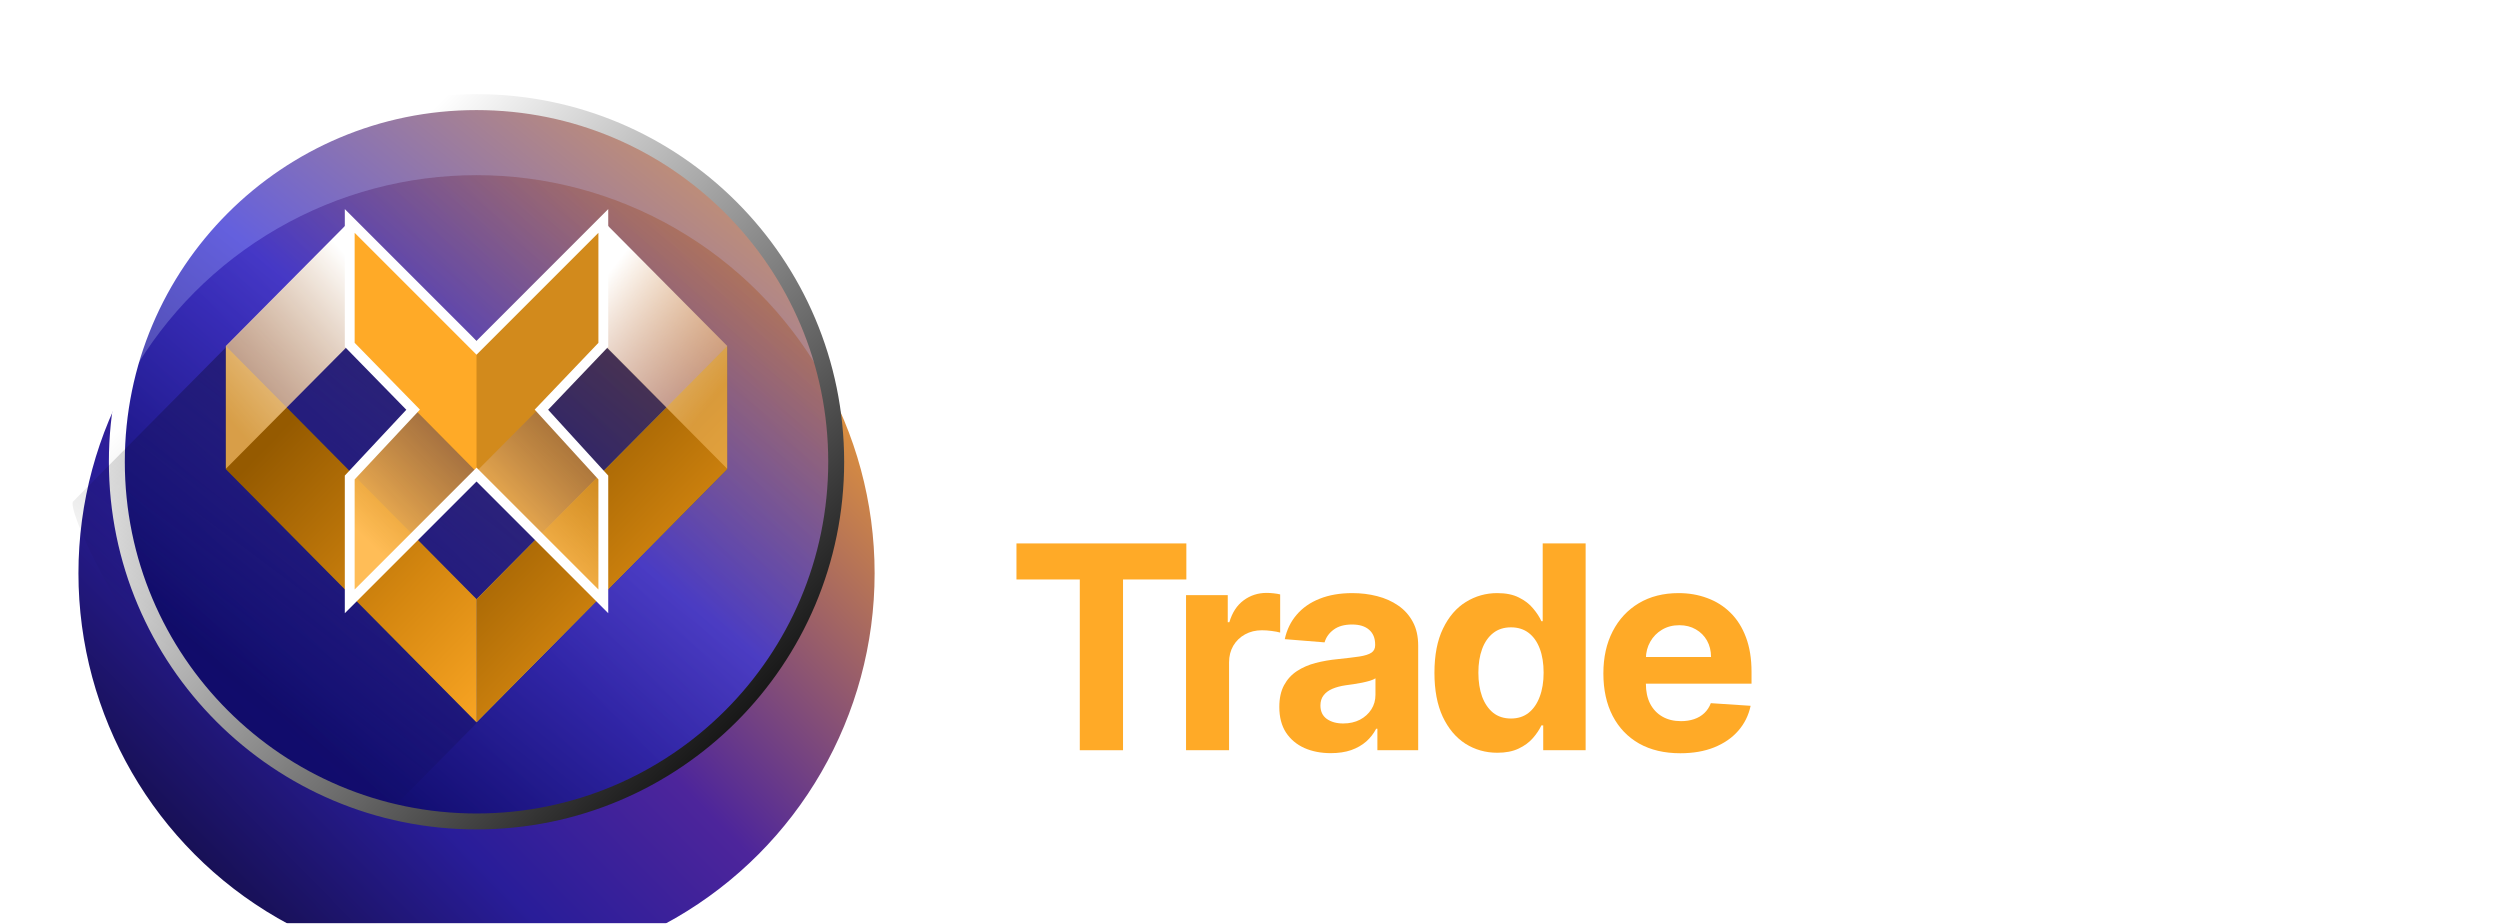 <svg width="157" height="58" viewBox="0 0 157 58" fill="none" xmlns="http://www.w3.org/2000/svg">
<g filter="url(#filter0_d_2412_13284)">
<path d="M63.834 6.697H67.002L71.244 17.048H71.412L75.653 6.697H78.821V20.982H76.337V11.168H76.205L72.256 20.94H70.4L66.451 11.147H66.318V20.982H63.834V6.697Z" fill="white"/>
<path d="M85.29 21.192C84.216 21.192 83.288 20.968 82.506 20.522C81.73 20.071 81.132 19.434 80.713 18.611C80.295 17.783 80.085 16.809 80.085 15.688C80.085 14.586 80.295 13.618 80.713 12.786C81.136 11.949 81.727 11.298 82.485 10.833C83.243 10.363 84.134 10.129 85.157 10.129C85.818 10.129 86.441 10.235 87.027 10.449C87.618 10.659 88.139 10.984 88.59 11.426C89.046 11.868 89.404 12.43 89.665 13.114C89.925 13.793 90.055 14.602 90.055 15.541V16.316H81.271V14.614H87.634C87.63 14.13 87.525 13.7 87.32 13.323C87.116 12.942 86.83 12.642 86.462 12.423C86.099 12.205 85.676 12.095 85.192 12.095C84.676 12.095 84.223 12.221 83.832 12.472C83.441 12.719 83.136 13.044 82.918 13.449C82.704 13.849 82.595 14.288 82.59 14.767V16.253C82.59 16.876 82.704 17.411 82.932 17.857C83.16 18.299 83.478 18.639 83.888 18.876C84.297 19.108 84.776 19.224 85.325 19.224C85.692 19.224 86.025 19.173 86.323 19.071C86.62 18.964 86.879 18.808 87.097 18.604C87.316 18.399 87.481 18.146 87.593 17.843L89.951 18.108C89.802 18.732 89.518 19.276 89.1 19.741C88.686 20.201 88.155 20.559 87.509 20.815C86.862 21.066 86.123 21.192 85.29 21.192Z" fill="white"/>
<path d="M96.561 10.268V12.221H90.4V10.268H96.561ZM91.921 7.701H94.447V17.76C94.447 18.099 94.498 18.36 94.6 18.541C94.707 18.718 94.847 18.838 95.019 18.904C95.191 18.969 95.382 19.001 95.591 19.001C95.749 19.001 95.894 18.99 96.024 18.966C96.159 18.943 96.261 18.922 96.331 18.904L96.756 20.878C96.621 20.924 96.428 20.975 96.177 21.031C95.931 21.087 95.628 21.119 95.27 21.129C94.638 21.147 94.068 21.052 93.561 20.843C93.054 20.629 92.652 20.299 92.354 19.852C92.061 19.406 91.917 18.848 91.921 18.178V7.701Z" fill="white"/>
<path d="M100.775 21.198C100.096 21.198 99.484 21.078 98.94 20.836C98.4 20.589 97.972 20.227 97.656 19.748C97.344 19.269 97.189 18.678 97.189 17.976C97.189 17.371 97.3 16.871 97.523 16.476C97.747 16.081 98.051 15.765 98.438 15.527C98.823 15.29 99.258 15.111 99.742 14.99C100.231 14.865 100.735 14.774 101.256 14.718C101.884 14.653 102.393 14.595 102.784 14.544C103.175 14.488 103.459 14.404 103.635 14.293C103.817 14.177 103.907 13.998 103.907 13.756V13.714C103.907 13.188 103.752 12.781 103.44 12.493C103.128 12.205 102.679 12.061 102.093 12.061C101.475 12.061 100.984 12.195 100.621 12.465C100.263 12.735 100.021 13.053 99.896 13.421L97.537 13.086C97.724 12.435 98.031 11.891 98.458 11.454C98.886 11.012 99.41 10.682 100.028 10.463C100.647 10.24 101.331 10.129 102.079 10.129C102.596 10.129 103.11 10.189 103.621 10.31C104.133 10.431 104.6 10.631 105.024 10.91C105.447 11.184 105.787 11.558 106.042 12.033C106.303 12.507 106.433 13.1 106.433 13.812V20.982H104.005V19.51H103.921C103.768 19.808 103.552 20.087 103.273 20.348C102.998 20.603 102.652 20.81 102.233 20.968C101.819 21.122 101.333 21.198 100.775 21.198ZM101.431 19.343C101.938 19.343 102.377 19.243 102.749 19.043C103.121 18.838 103.407 18.569 103.607 18.234C103.812 17.899 103.914 17.534 103.914 17.139V15.876C103.835 15.941 103.7 16.002 103.51 16.058C103.324 16.113 103.114 16.162 102.882 16.204C102.649 16.246 102.419 16.283 102.191 16.316C101.963 16.348 101.765 16.376 101.598 16.399C101.221 16.451 100.884 16.534 100.586 16.651C100.289 16.767 100.054 16.93 99.882 17.139C99.71 17.343 99.624 17.608 99.624 17.934C99.624 18.399 99.793 18.75 100.133 18.987C100.472 19.224 100.905 19.343 101.431 19.343Z" fill="white"/>
<path d="M117.179 10.268L113.363 20.982H110.572L106.755 10.268H109.449L111.911 18.227H112.023L114.493 10.268H117.179Z" fill="white"/>
<path d="M120.721 21.198C120.042 21.198 119.43 21.078 118.886 20.836C118.347 20.589 117.919 20.227 117.603 19.748C117.291 19.269 117.135 18.678 117.135 17.976C117.135 17.371 117.247 16.871 117.47 16.476C117.693 16.081 117.998 15.765 118.384 15.527C118.77 15.29 119.205 15.111 119.689 14.99C120.177 14.865 120.682 14.774 121.203 14.718C121.831 14.653 122.34 14.595 122.731 14.544C123.121 14.488 123.405 14.404 123.582 14.293C123.763 14.177 123.854 13.998 123.854 13.756V13.714C123.854 13.188 123.698 12.781 123.386 12.493C123.075 12.205 122.626 12.061 122.04 12.061C121.421 12.061 120.931 12.195 120.568 12.465C120.21 12.735 119.968 13.053 119.842 13.421L117.484 13.086C117.67 12.435 117.977 11.891 118.405 11.454C118.833 11.012 119.356 10.682 119.975 10.463C120.593 10.24 121.277 10.129 122.026 10.129C122.542 10.129 123.056 10.189 123.568 10.31C124.079 10.431 124.547 10.631 124.97 10.91C125.393 11.184 125.733 11.558 125.989 12.033C126.249 12.507 126.38 13.1 126.38 13.812V20.982H123.952V19.51H123.868C123.714 19.808 123.498 20.087 123.219 20.348C122.945 20.603 122.598 20.81 122.179 20.968C121.765 21.122 121.279 21.198 120.721 21.198ZM121.377 19.343C121.884 19.343 122.324 19.243 122.696 19.043C123.068 18.838 123.354 18.569 123.554 18.234C123.759 17.899 123.861 17.534 123.861 17.139V15.876C123.782 15.941 123.647 16.002 123.456 16.058C123.27 16.113 123.061 16.162 122.828 16.204C122.596 16.246 122.365 16.283 122.138 16.316C121.91 16.348 121.712 16.376 121.545 16.399C121.168 16.451 120.831 16.534 120.533 16.651C120.235 16.767 120 16.93 119.828 17.139C119.656 17.343 119.57 17.608 119.57 17.934C119.57 18.399 119.74 18.75 120.079 18.987C120.419 19.224 120.851 19.343 121.377 19.343Z" fill="white"/>
<path d="M134.767 16.476V10.268H137.293V20.982H134.844V19.078H134.732C134.491 19.678 134.093 20.168 133.539 20.55C132.99 20.931 132.314 21.122 131.509 21.122C130.807 21.122 130.186 20.966 129.646 20.654C129.111 20.338 128.693 19.88 128.39 19.28C128.088 18.676 127.937 17.946 127.937 17.09V10.268H130.462V16.699C130.462 17.378 130.649 17.918 131.021 18.318C131.393 18.718 131.881 18.918 132.486 18.918C132.858 18.918 133.218 18.827 133.567 18.645C133.916 18.464 134.202 18.194 134.425 17.836C134.653 17.474 134.767 17.02 134.767 16.476Z" fill="white"/>
<path d="M141.433 6.697V20.982H138.908V6.697H141.433Z" fill="white"/>
<path d="M148.4 10.268V12.221H142.239V10.268H148.4ZM143.76 7.701H146.286V17.76C146.286 18.099 146.337 18.36 146.439 18.541C146.546 18.718 146.686 18.838 146.858 18.904C147.03 18.969 147.22 19.001 147.43 19.001C147.588 19.001 147.732 18.99 147.862 18.966C147.997 18.943 148.1 18.922 148.169 18.904L148.595 20.878C148.46 20.924 148.267 20.975 148.016 21.031C147.769 21.087 147.467 21.119 147.109 21.129C146.476 21.147 145.906 21.052 145.399 20.843C144.893 20.629 144.49 20.299 144.192 19.852C143.899 19.406 143.755 18.848 143.76 18.178V7.701Z" fill="white"/>
<path d="M151.085 21.136C150.662 21.136 150.299 20.987 149.997 20.689C149.695 20.392 149.546 20.029 149.55 19.601C149.546 19.183 149.695 18.825 149.997 18.527C150.299 18.229 150.662 18.081 151.085 18.081C151.495 18.081 151.851 18.229 152.153 18.527C152.46 18.825 152.616 19.183 152.62 19.601C152.616 19.885 152.541 20.143 152.397 20.375C152.258 20.608 152.071 20.794 151.839 20.933C151.611 21.068 151.36 21.136 151.085 21.136Z" fill="white"/>
<path d="M63.834 32.391V30.127H74.503V32.391H70.526V43.114H67.811V32.391H63.834Z" fill="#FFAA27"/>
<path d="M74.483 43.114V33.374H77.103V35.073H77.204C77.382 34.469 77.68 34.012 78.098 33.703C78.517 33.391 78.999 33.234 79.544 33.234C79.68 33.234 79.826 33.243 79.982 33.26C80.139 33.276 80.276 33.3 80.394 33.329V35.726C80.267 35.688 80.092 35.654 79.868 35.625C79.644 35.595 79.439 35.581 79.253 35.581C78.855 35.581 78.5 35.667 78.187 35.84C77.878 36.01 77.633 36.246 77.451 36.551C77.274 36.855 77.185 37.206 77.185 37.603V43.114H74.483Z" fill="#FFAA27"/>
<path d="M83.576 43.298C82.954 43.298 82.4 43.19 81.914 42.974C81.428 42.755 81.043 42.431 80.76 42.004C80.481 41.573 80.341 41.036 80.341 40.394C80.341 39.852 80.441 39.398 80.639 39.03C80.838 38.662 81.109 38.366 81.451 38.142C81.794 37.918 82.183 37.749 82.618 37.635C83.058 37.521 83.519 37.441 84.001 37.394C84.567 37.335 85.024 37.28 85.371 37.229C85.718 37.174 85.969 37.094 86.126 36.988C86.282 36.883 86.36 36.726 86.36 36.519V36.481C86.36 36.079 86.234 35.769 85.98 35.549C85.73 35.329 85.375 35.219 84.914 35.219C84.428 35.219 84.041 35.327 83.754 35.542C83.466 35.754 83.276 36.02 83.183 36.341L80.684 36.139C80.811 35.547 81.06 35.035 81.432 34.604C81.804 34.169 82.284 33.834 82.872 33.602C83.464 33.365 84.149 33.247 84.927 33.247C85.468 33.247 85.986 33.31 86.481 33.437C86.98 33.564 87.422 33.761 87.806 34.027C88.196 34.293 88.502 34.636 88.726 35.054C88.95 35.468 89.062 35.965 89.062 36.544V43.114H86.5V41.763H86.424C86.267 42.068 86.058 42.336 85.796 42.569C85.534 42.797 85.219 42.977 84.851 43.108C84.483 43.234 84.058 43.298 83.576 43.298ZM84.35 41.434C84.747 41.434 85.098 41.355 85.403 41.199C85.707 41.038 85.946 40.823 86.119 40.552C86.293 40.282 86.379 39.975 86.379 39.633V38.599C86.295 38.654 86.179 38.705 86.031 38.751C85.887 38.793 85.724 38.834 85.542 38.872C85.36 38.905 85.178 38.937 84.997 38.967C84.815 38.992 84.65 39.015 84.502 39.036C84.185 39.083 83.908 39.157 83.671 39.258C83.434 39.36 83.25 39.497 83.119 39.671C82.988 39.84 82.923 40.051 82.923 40.305C82.923 40.673 83.056 40.954 83.322 41.148C83.593 41.338 83.935 41.434 84.35 41.434Z" fill="#FFAA27"/>
<path d="M94.034 43.273C93.294 43.273 92.624 43.082 92.023 42.702C91.427 42.317 90.954 41.753 90.603 41.009C90.256 40.26 90.083 39.343 90.083 38.257C90.083 37.14 90.262 36.212 90.622 35.473C90.981 34.729 91.459 34.173 92.055 33.805C92.656 33.433 93.313 33.247 94.028 33.247C94.573 33.247 95.028 33.34 95.391 33.526C95.759 33.708 96.055 33.936 96.279 34.211C96.508 34.481 96.681 34.748 96.8 35.01H96.882V30.127H99.578V43.114H96.914V41.554H96.8C96.673 41.825 96.493 42.093 96.26 42.359C96.032 42.621 95.734 42.839 95.366 43.013C95.002 43.186 94.558 43.273 94.034 43.273ZM94.89 41.123C95.326 41.123 95.694 41.004 95.994 40.768C96.299 40.527 96.531 40.191 96.692 39.759C96.857 39.328 96.939 38.823 96.939 38.244C96.939 37.665 96.859 37.162 96.698 36.735C96.537 36.308 96.305 35.978 96 35.745C95.696 35.513 95.326 35.397 94.89 35.397C94.447 35.397 94.072 35.517 93.768 35.758C93.463 35.999 93.233 36.333 93.076 36.76C92.92 37.187 92.842 37.682 92.842 38.244C92.842 38.81 92.92 39.311 93.076 39.747C93.237 40.178 93.468 40.516 93.768 40.761C94.072 41.002 94.447 41.123 94.89 41.123Z" fill="#FFAA27"/>
<path d="M105.525 43.304C104.523 43.304 103.66 43.101 102.937 42.695C102.218 42.285 101.664 41.706 101.275 40.958C100.886 40.205 100.692 39.316 100.692 38.288C100.692 37.286 100.886 36.407 101.275 35.65C101.664 34.894 102.212 34.304 102.918 33.881C103.628 33.458 104.461 33.247 105.417 33.247C106.06 33.247 106.658 33.35 107.212 33.558C107.77 33.761 108.256 34.067 108.671 34.477C109.089 34.887 109.415 35.403 109.647 36.024C109.88 36.642 109.996 37.364 109.996 38.193V38.935H101.77V37.261H107.453C107.453 36.872 107.368 36.528 107.199 36.227C107.03 35.927 106.795 35.693 106.495 35.523C106.199 35.35 105.855 35.263 105.461 35.263C105.051 35.263 104.687 35.358 104.37 35.549C104.057 35.735 103.812 35.986 103.635 36.303C103.457 36.616 103.366 36.965 103.362 37.35V38.941C103.362 39.423 103.451 39.84 103.628 40.191C103.81 40.541 104.066 40.812 104.396 41.002C104.726 41.193 105.117 41.288 105.569 41.288C105.869 41.288 106.144 41.245 106.394 41.161C106.643 41.076 106.857 40.95 107.034 40.78C107.212 40.611 107.347 40.404 107.44 40.159L109.939 40.324C109.812 40.924 109.552 41.448 109.159 41.896C108.77 42.34 108.267 42.687 107.649 42.936C107.036 43.182 106.328 43.304 105.525 43.304Z" fill="#FFAA27"/>
<g filter="url(#filter1_i_2412_13284)">
<ellipse cx="29.926" cy="25" rx="25" ry="25" fill="url(#paint0_linear_2412_13284)"/>
</g>
<path d="M52.513 25C52.513 37.475 42.401 47.587 29.926 47.587C17.451 47.587 7.338 37.475 7.338 25C7.338 12.525 17.451 2.413 29.926 2.413C42.401 2.413 52.513 12.525 52.513 25Z" fill="url(#paint1_linear_2412_13284)" fill-opacity="0.8"/>
<path d="M52.513 25C52.513 37.475 42.401 47.587 29.926 47.587C17.451 47.587 7.338 37.475 7.338 25C7.338 12.525 17.451 2.413 29.926 2.413C42.401 2.413 52.513 12.525 52.513 25Z" stroke="url(#paint2_linear_2412_13284)" style="mix-blend-mode:overlay"/>
<path opacity="0.6" d="M22.673 48.766L45.666 25.463L38.105 17.747L29.926 17.373L21.592 10.34L4.617 27.469C4.081 27.737 7.232 34.803 13.024 42.312C18.815 49.821 19.098 49.57 22.673 48.766Z" fill="url(#paint3_linear_2412_13284)"/>
<path d="M29.926 41.358L45.666 25.464V17.739L29.926 33.633V41.358Z" fill="url(#paint4_linear_2412_13284)"/>
<path d="M29.926 41.358L14.185 25.464V17.739L29.926 33.633V41.358Z" fill="url(#paint5_linear_2412_13284)"/>
<path d="M29.926 41.358L45.666 25.464V17.739L29.926 33.633V41.358Z" fill="url(#paint6_linear_2412_13284)"/>
<path d="M45.666 25.438L37.877 17.592V9.876L45.666 17.722V25.438Z" fill="url(#paint7_linear_2412_13284)"/>
<path d="M29.926 41.358L14.185 25.464V17.739L29.926 33.633V41.358Z" fill="url(#paint8_linear_2412_13284)"/>
<path d="M29.958 17.839L21.974 25.878V33.596L29.958 25.558V17.839Z" fill="url(#paint9_linear_2412_13284)"/>
<path d="M29.926 17.839L37.877 25.878V33.596L29.926 25.558V17.839Z" fill="url(#paint10_linear_2412_13284)"/>
<path d="M14.185 25.438L21.975 17.592V9.876L14.185 17.722V25.438Z" fill="url(#paint11_linear_2412_13284)"/>
<path d="M29.894 25.634L37.877 17.595V9.876L29.894 17.915V25.634Z" fill="#D28A1C"/>
<path d="M29.926 25.634L21.975 17.595V9.876L29.926 17.915V25.634Z" fill="#FFAA27"/>
<path fill-rule="evenodd" clip-rule="evenodd" d="M21.654 9.131L29.926 17.403L38.197 9.131V17.778L34.422 21.733L38.197 25.868V34.511L29.926 26.239L21.654 34.511V25.866L25.517 21.733L21.654 17.78V9.131ZM22.272 10.622V17.529L26.371 21.724L22.272 26.109V33.02L29.926 25.366L37.58 33.02V26.107L33.578 21.724L37.58 17.531V10.622L29.926 18.276L22.272 10.622Z" fill="white"/>
</g>
<defs>
<filter id="filter0_d_2412_13284" x="0" y="0" width="158.926" height="58" filterUnits="userSpaceOnUse" color-interpolation-filters="sRGB">
<feFlood flood-opacity="0" result="BackgroundImageFix"/>
<feColorMatrix in="SourceAlpha" type="matrix" values="0 0 0 0 0 0 0 0 0 0 0 0 0 0 0 0 0 0 127 0" result="hardAlpha"/>
<feOffset dy="4"/>
<feGaussianBlur stdDeviation="2"/>
<feComposite in2="hardAlpha" operator="out"/>
<feColorMatrix type="matrix" values="0 0 0 0 0 0 0 0 0 0 0 0 0 0 0 0 0 0 0.25 0"/>
<feBlend mode="normal" in2="BackgroundImageFix" result="effect1_dropShadow_2412_13284"/>
<feBlend mode="normal" in="SourceGraphic" in2="effect1_dropShadow_2412_13284" result="shape"/>
</filter>
<filter id="filter1_i_2412_13284" x="4.926" y="0" width="50" height="56" filterUnits="userSpaceOnUse" color-interpolation-filters="sRGB">
<feFlood flood-opacity="0" result="BackgroundImageFix"/>
<feBlend mode="normal" in="SourceGraphic" in2="BackgroundImageFix" result="shape"/>
<feColorMatrix in="SourceAlpha" type="matrix" values="0 0 0 0 0 0 0 0 0 0 0 0 0 0 0 0 0 0 127 0" result="hardAlpha"/>
<feOffset dy="7"/>
<feGaussianBlur stdDeviation="3"/>
<feComposite in2="hardAlpha" operator="arithmetic" k2="-1" k3="1"/>
<feColorMatrix type="matrix" values="0 0 0 0 1 0 0 0 0 1 0 0 0 0 1 0 0 0 0.3 0"/>
<feBlend mode="normal" in2="shape" result="effect1_innerShadow_2412_13284"/>
</filter>
<linearGradient id="paint0_linear_2412_13284" x1="49.734" y1="3.279" x2="7.931" y2="44.262" gradientUnits="userSpaceOnUse">
<stop stop-color="#FFAA27"/>
<stop offset="0.504" stop-color="#4D259B"/>
<stop offset="0.715" stop-color="#291D99"/>
<stop offset="1" stop-color="#120C40"/>
</linearGradient>
<linearGradient id="paint1_linear_2412_13284" x1="51.354" y1="-4.911" x2="15.64" y2="39.286" gradientUnits="userSpaceOnUse">
<stop stop-color="#FB9800"/>
<stop offset="0.62" stop-color="#3D38D5"/>
<stop offset="1" stop-color="#0C0965"/>
</linearGradient>
<linearGradient id="paint2_linear_2412_13284" x1="18.587" y1="11.612" x2="50.554" y2="42.896" gradientUnits="userSpaceOnUse">
<stop stop-color="white"/>
<stop offset="1"/>
</linearGradient>
<linearGradient id="paint3_linear_2412_13284" x1="31.256" y1="21.932" x2="16.506" y2="41.773" gradientUnits="userSpaceOnUse">
<stop stop-opacity="0.71"/>
<stop offset="0.979" stop-opacity="0"/>
</linearGradient>
<linearGradient id="paint4_linear_2412_13284" x1="29.926" y1="29.548" x2="45.666" y2="29.548" gradientUnits="userSpaceOnUse">
<stop stop-color="#A5ABB2"/>
<stop offset="0.21" stop-color="#9FA5AC"/>
<stop offset="0.49" stop-color="#8C939A"/>
<stop offset="0.83" stop-color="#6F767E"/>
<stop offset="1" stop-color="#5D656D"/>
</linearGradient>
<linearGradient id="paint5_linear_2412_13284" x1="14.185" y1="29.548" x2="29.926" y2="29.548" gradientUnits="userSpaceOnUse">
<stop stop-color="#3E4147"/>
<stop offset="0.3" stop-color="#44474D"/>
<stop offset="0.71" stop-color="#56585F"/>
<stop offset="1" stop-color="#67686F"/>
</linearGradient>
<linearGradient id="paint6_linear_2412_13284" x1="67.552" y1="53.445" x2="34.666" y2="21.716" gradientUnits="userSpaceOnUse">
<stop stop-color="#FFAA27"/>
<stop offset="0.21" stop-color="#FFAA27"/>
<stop offset="0.49" stop-color="#FFAA27"/>
<stop offset="0.72" stop-color="#D58710"/>
<stop offset="1" stop-color="#955A00"/>
</linearGradient>
<linearGradient id="paint7_linear_2412_13284" x1="37.661" y1="13.867" x2="45.64" y2="20.067" gradientUnits="userSpaceOnUse">
<stop stop-color="white"/>
<stop offset="1" stop-color="#FFC772" stop-opacity="0.47"/>
</linearGradient>
<linearGradient id="paint8_linear_2412_13284" x1="51.811" y1="53.445" x2="18.926" y2="21.716" gradientUnits="userSpaceOnUse">
<stop stop-color="#FFAA27"/>
<stop offset="0.21" stop-color="#FFAA27"/>
<stop offset="0.49" stop-color="#FFAA27"/>
<stop offset="0.72" stop-color="#D58710"/>
<stop offset="1" stop-color="#955A00"/>
</linearGradient>
<linearGradient id="paint9_linear_2412_13284" x1="22.518" y1="29.413" x2="29.648" y2="22.191" gradientUnits="userSpaceOnUse">
<stop stop-color="#FFBD57"/>
<stop offset="1" stop-color="#D28A1C" stop-opacity="0.62"/>
</linearGradient>
<linearGradient id="paint10_linear_2412_13284" x1="30.467" y1="29.413" x2="37.597" y2="22.22" gradientUnits="userSpaceOnUse">
<stop stop-color="#FFBD57"/>
<stop offset="1" stop-color="#D28A1C" stop-opacity="0.62"/>
</linearGradient>
<linearGradient id="paint11_linear_2412_13284" x1="22.158" y1="12.537" x2="12.848" y2="20.509" gradientUnits="userSpaceOnUse">
<stop stop-color="white"/>
<stop offset="1" stop-color="#FFC772" stop-opacity="0.63"/>
</linearGradient>
</defs>
</svg>
